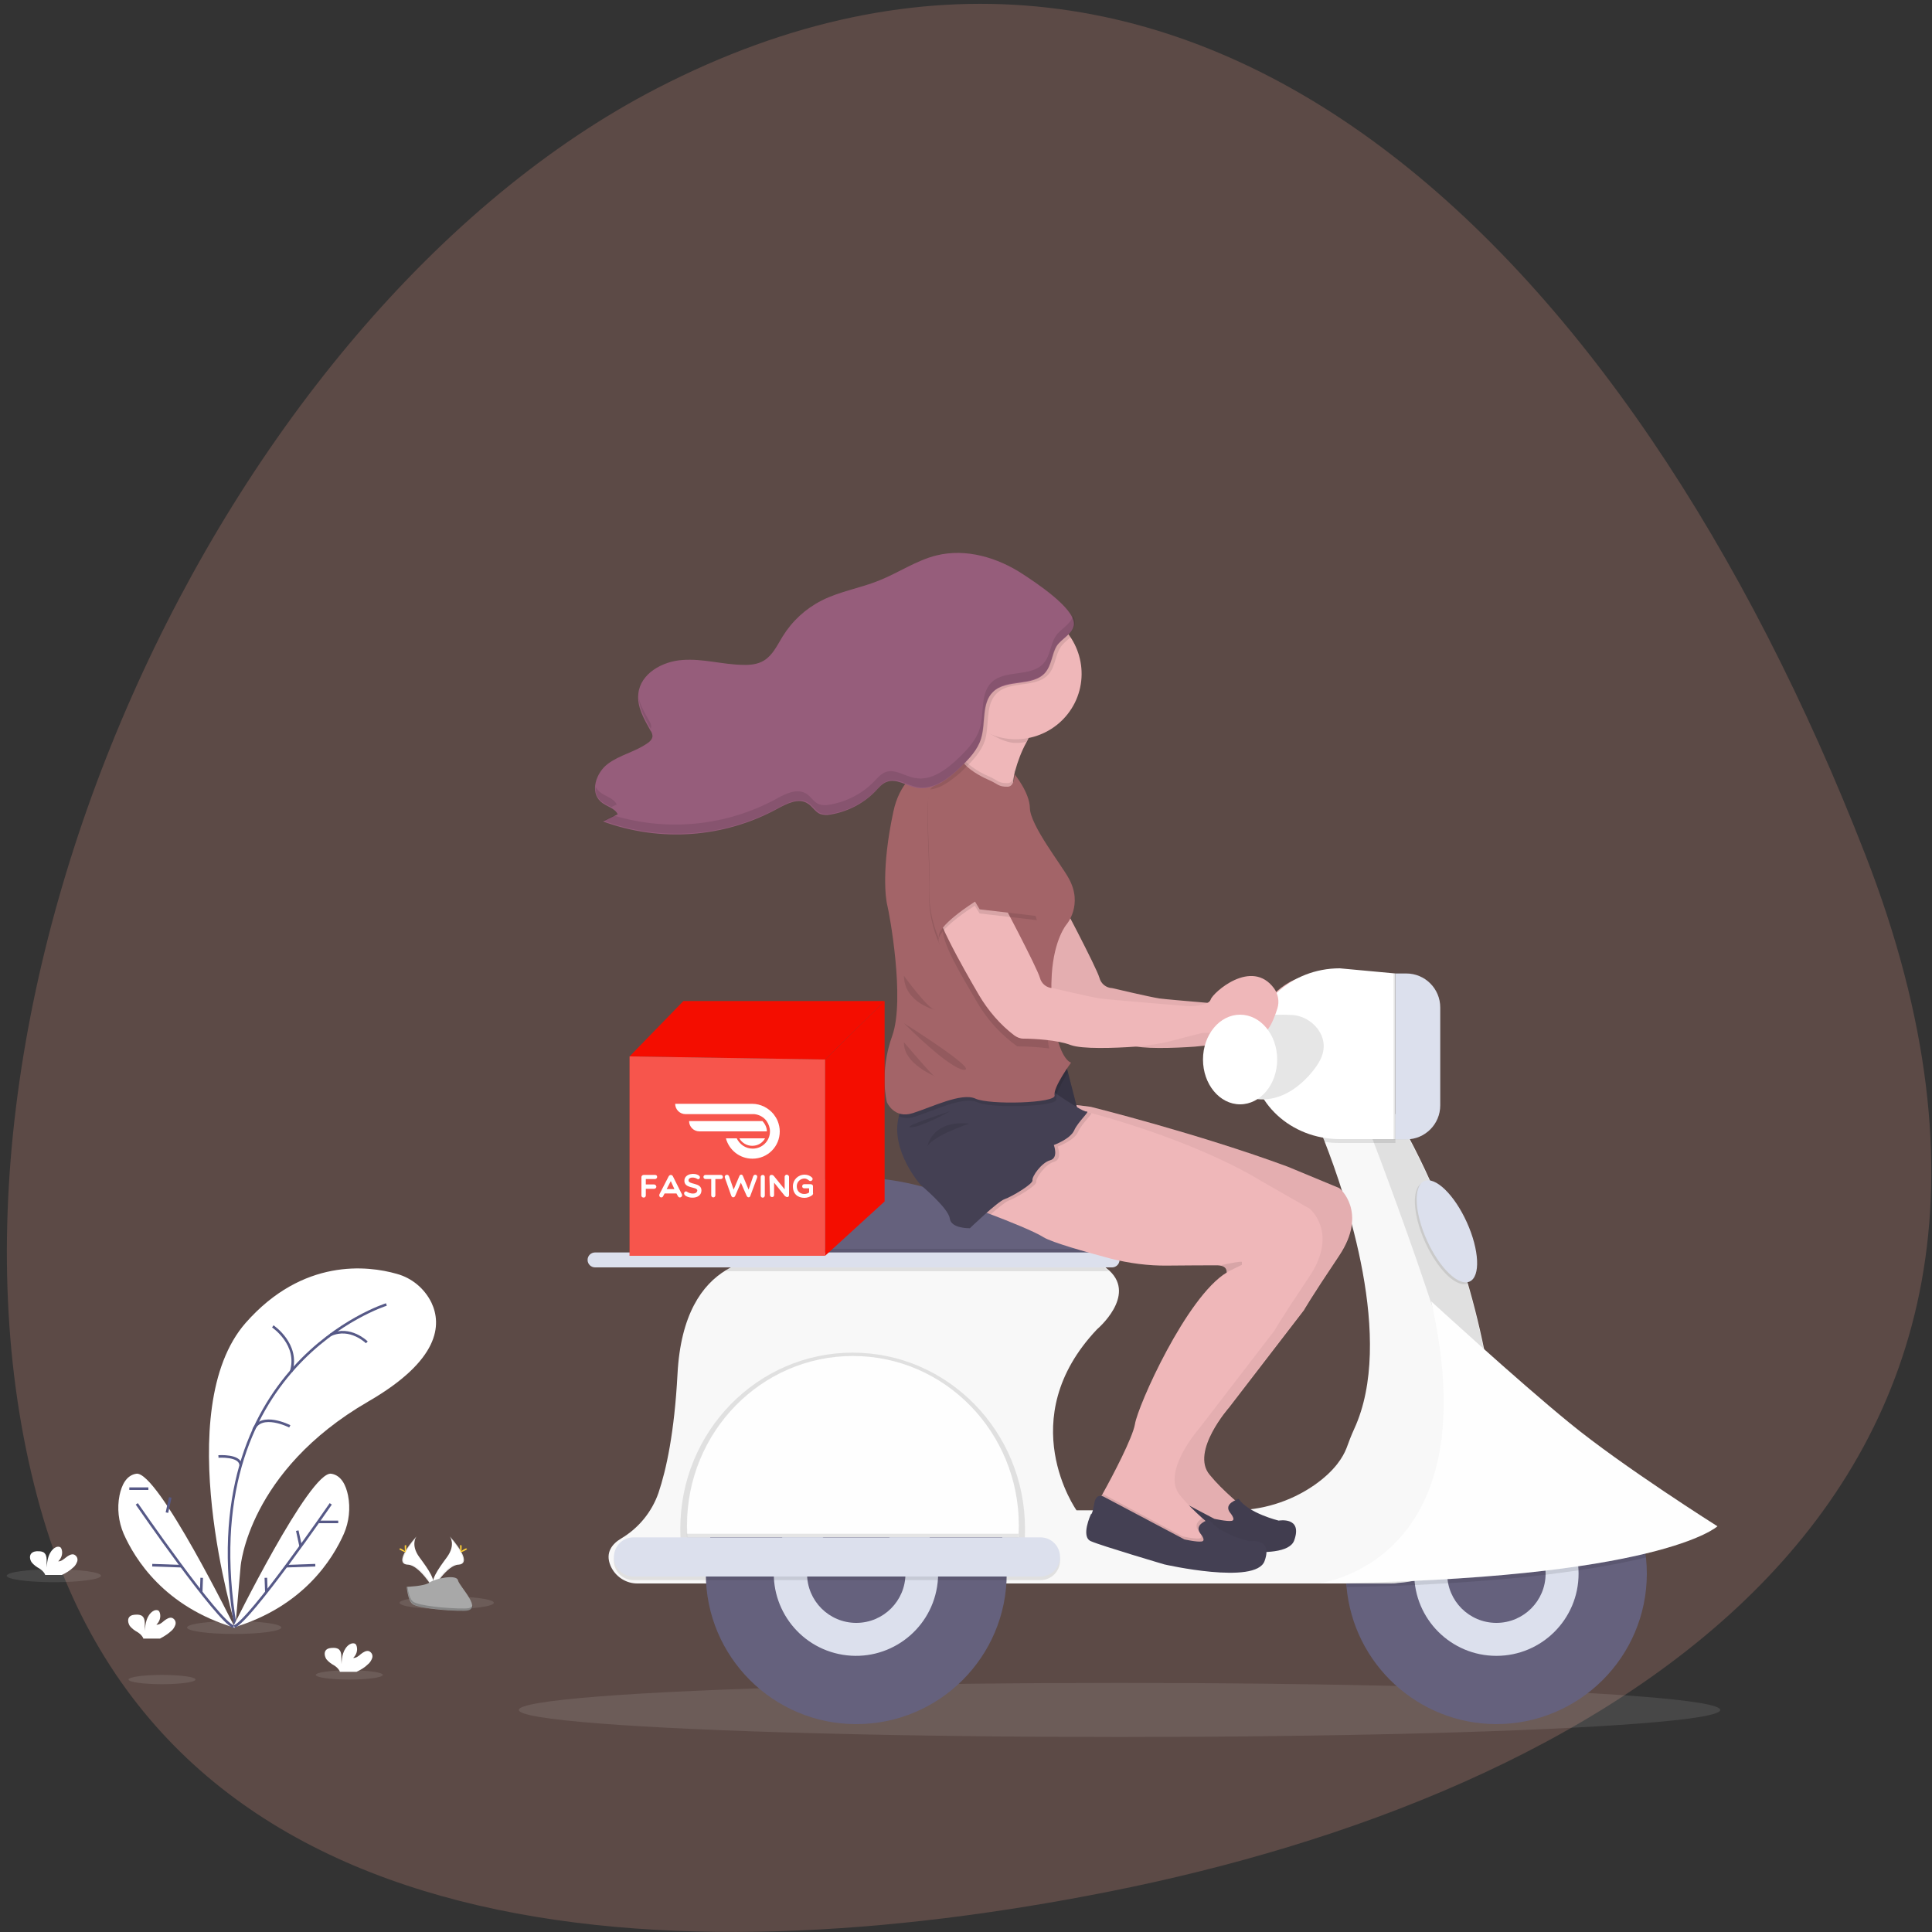 <?xml version="1.0" encoding="utf-8"?>
<!-- Generator: Adobe Illustrator 22.0.1, SVG Export Plug-In . SVG Version: 6.00 Build 0)  -->
<svg version="1.1" id="_x37_6d98801-3a87-461e-b488-021b663cdcb4"
	 xmlns="http://www.w3.org/2000/svg" xmlns:xlink="http://www.w3.org/1999/xlink" x="0px" y="0px" viewBox="0 0 750 750"
	 style="enable-background:new 0 0 750 750;" xml:space="preserve">
<rect x="0" y="0" width="750" height="750" fill="#333333" stroke="none"/>
<style type="text/css">
	.st0{opacity:0.2;fill:#FFA994;}
	.st1{opacity:0.1;fill:#FFFFFF;enable-background:new    ;}
	.st2{fill:#FFFFFF;}
	.st3{fill:none;stroke:#565987;stroke-miterlimit:10;}
	.st4{opacity:0.1;enable-background:new    ;}
	.st5{fill:#FFD037;}
	.st6{fill:#A8A8A8;}
	.st7{opacity:0.2;enable-background:new    ;}
	.st8{fill:#EFB7B9;}
	.st9{opacity:5.000000e-02;enable-background:new    ;}
	.st10{fill:none;}
	.st11{fill:#65617D;}
	.st12{fill:#DCE0ED;}
	.st13{fill:#F8F8F8;}
	.st14{opacity:0.1;fill:#F6F6F6;enable-background:new    ;}
	.st15{fill:#444053;}
	.st16{fill:#A36468;}
	.st17{fill:#965D7B;}
	.st18{opacity:0.1;}
	.st19{fill:#F40D00;}
	.st20{opacity:0.3;fill:#FFFFFF;enable-background:new    ;}
	.st21{enable-background:new    ;}
</style>
<path class="st0" d="M724.2,332c99.1,255-109.7,365.7-293.1,402.2c-168.6,33.6-366.2,26-415.4-148.6C-39,391.4,85.7,121.8,255,34.3
	C461.4-72.3,632,95,724.2,332z"/>
<title>on the way</title>
<ellipse class="st1" cx="20.9" cy="611.7" rx="18.3" ry="2.5"/>
<ellipse class="st1" cx="90.9" cy="631.8" rx="18.3" ry="2.5"/>
<ellipse class="st1" cx="173.4" cy="622.2" rx="18.3" ry="2.5"/>
<ellipse class="st1" cx="62.9" cy="652" rx="13" ry="1.8"/>
<ellipse class="st1" cx="135.6" cy="650.2" rx="13" ry="1.8"/>
<path class="st2" d="M91.4,631.2c0,0-25.6-84,4-117.7c22.2-25.2,47.4-22.2,58.6-19c5.9,1.6,10.8,5.7,13.5,11.2
	c4,8.5,3.3,22.3-24.6,38.4c-46.6,27-49.5,64-49.5,64L91.4,631.2z"/>
<path class="st3" d="M150,506.4c0,0-75.6,23.6-58.6,124.9"/>
<path class="st3" d="M105.9,514.9c0,0,10.4,7,7.1,17.6"/>
<path class="st3" d="M142.4,521.1c0,0-6.4-6.4-14.1-2.9"/>
<path class="st3" d="M112.5,553.7c0,0-11.2-5.7-14.1,1.4"/>
<path class="st3" d="M84.8,565.4c0,0,8.4-0.6,8.6,3.3"/>
<path class="st2" d="M90.3,631.9c0,0,30-61.1,38.3-59.8c3.9,0.6,5.7,4.5,6.5,8.4c1,5,0.4,10.3-1.6,14.9
	C129.2,605.1,117.8,623.8,90.3,631.9z"/>
<path class="st3" d="M128.4,583.8c0,0-31.5,45.7-37.6,47.7"/>
<line class="st3" x1="131.3" y1="590.8" x2="123.9" y2="590.8"/>
<line class="st3" x1="122.4" y1="607.6" x2="110.9" y2="608"/>
<line class="st3" x1="115.4" y1="594.2" x2="116.7" y2="600.2"/>
<line class="st3" x1="103.2" y1="612.5" x2="103.4" y2="618"/>
<path class="st2" d="M91.2,631.9c0,0-30-61.1-38.3-59.8c-3.9,0.6-5.7,4.5-6.5,8.4c-1,5-0.4,10.2,1.6,14.9
	C52.3,605.1,63.7,623.8,91.2,631.9z"/>
<path class="st3" d="M53.1,583.8c0,0,31.5,45.7,37.6,47.7"/>
<line class="st3" x1="50.2" y1="577.9" x2="57.6" y2="577.9"/>
<line class="st3" x1="59.1" y1="607.6" x2="70.6" y2="608"/>
<line class="st3" x1="66.1" y1="581.3" x2="64.8" y2="587.2"/>
<line class="st3" x1="78.3" y1="612.5" x2="78.1" y2="618"/>
<path class="st2" d="M142.8,646.1c0.8-0.6,1.4-1.6,1.7-2.5c0.3-1.1-0.2-2.1-1.2-2.6c-1.1-0.4-2.3,0.4-3.2,1.1
	c-0.9,0.8-1.9,1.6-3,1.5c1.2-1.1,1.8-2.8,1.4-4.4c-0.1-0.4-0.2-0.6-0.4-0.9c-0.6-0.6-1.7-0.4-2.5,0.1c-2.3,1.6-3,4.8-3,7.6
	c-0.1-1.1-0.1-2.1-0.1-3.1c0-1.1-0.3-2.2-1.2-2.8c-0.6-0.3-1.1-0.4-1.8-0.4c-1.1,0-2.2,0.1-2.9,0.8c-0.9,0.9-0.6,2.5,0.1,3.6
	c0.8,1,1.9,1.8,3,2.4c0.8,0.5,1.6,1.2,2.1,2.1c0.1,0.1,0.1,0.2,0.1,0.4h6.5C140.1,648.2,141.6,647.3,142.8,646.1z"/>
<path class="st2" d="M28.3,608.6c0.8-0.6,1.4-1.6,1.7-2.5c0.3-1.1-0.2-2.1-1.2-2.6c-1.1-0.4-2.3,0.4-3.2,1.1s-1.9,1.6-3,1.5
	c1.2-1.1,1.8-2.8,1.4-4.4c-0.1-0.4-0.2-0.6-0.4-0.9c-0.6-0.6-1.7-0.4-2.4,0.1c-2.3,1.6-3,4.8-3,7.6c-0.1-1.1-0.1-2.1-0.1-3.1
	c0-1.1-0.3-2.2-1.2-2.8c-0.6-0.3-1.2-0.4-1.8-0.4c-1.1-0.1-2.2,0.1-2.9,0.8c-0.9,0.9-0.6,2.5,0.1,3.5c0.8,1,1.9,1.8,3,2.4
	c0.8,0.5,1.6,1.2,2.1,2.1c0.1,0.1,0.1,0.2,0.1,0.4h6.5C25.7,610.6,27.1,609.7,28.3,608.6z"/>
<path class="st2" d="M66.4,633.2c0.8-0.6,1.4-1.6,1.7-2.5c0.3-1.1-0.2-2.1-1.2-2.6c-1.1-0.4-2.3,0.4-3.2,1.1c-0.9,0.8-1.9,1.6-3,1.5
	c1.2-1.1,1.8-2.8,1.4-4.4c-0.1-0.4-0.2-0.6-0.4-0.9c-0.6-0.6-1.7-0.4-2.4,0.1c-2.3,1.6-3,4.8-3,7.6c-0.1-1.1-0.1-2.1-0.1-3.1
	c0-1.1-0.3-2.2-1.2-2.8c-0.6-0.3-1.2-0.4-1.8-0.4c-1.1,0-2.2,0.1-2.9,0.8c-0.9,0.9-0.6,2.5,0.1,3.6c0.8,1,1.9,1.8,3,2.4
	c0.8,0.5,1.6,1.2,2.1,2.1c0.1,0.1,0.1,0.2,0.1,0.4h6.5C63.8,635.2,65.2,634.3,66.4,633.2z"/>
<path class="st2" d="M174.6,596.4c0,0,2.5,3.2-1.1,8.1c-3.6,4.9-6.5,8.9-5.3,12c0,0,5.4-9,9.8-9.1
	C182.3,607.1,179.4,601.8,174.6,596.4z"/>
<path class="st4" d="M174.6,596.4c0.2,0.3,0.4,0.6,0.5,1c4.3,5,6.6,9.8,2.5,9.8c-3.8,0.1-8.4,7-9.6,8.7c0,0.1,0.1,0.3,0.1,0.4
	c0,0,5.4-9,9.8-9.1C182.3,607.1,179.4,601.8,174.6,596.4z"/>
<path class="st5" d="M179.2,600.5c0,1.1-0.1,2.1-0.3,2.1s-0.3-0.9-0.3-2.1s0.1-0.6,0.4-0.6C179.2,600,179.2,599.4,179.2,600.5z"/>
<path class="st5" d="M180.7,601.8c-1,0.6-1.8,0.8-1.9,0.7c-0.1-0.1,0.6-0.7,1.6-1.2c1-0.5,0.6-0.1,0.7,0
	C181.3,601.5,181.7,601.3,180.7,601.8z"/>
<path class="st2" d="M161.7,596.4c0,0-2.5,3.2,1.1,8.1c3.6,4.9,6.5,8.9,5.3,12c0,0-5.4-9-9.8-9.1
	C153.9,607.2,156.9,601.8,161.7,596.4z"/>
<path class="st4" d="M161.7,596.4c-0.2,0.3-0.4,0.6-0.5,1c-4.3,5-6.6,9.8-2.5,9.8c3.8,0.1,8.4,7,9.6,8.7c-0.1,0.1-0.1,0.3-0.1,0.4
	c0,0-5.4-9-9.8-9.1C153.9,607.1,156.9,601.8,161.7,596.4z"/>
<path class="st5" d="M157.1,600.5c0,1.1,0.1,2.1,0.3,2.1c0.1,0,0.3-0.9,0.3-2.1s-0.1-0.6-0.3-0.6C157.3,600,157.1,599.4,157.1,600.5
	z"/>
<path class="st5" d="M155.6,601.8c1,0.6,1.8,0.8,1.9,0.7c0.1-0.1-0.7-0.7-1.6-1.2c-0.9-0.5-0.6-0.1-0.7,0
	C155.1,601.5,154.6,601.3,155.6,601.8z"/>
<path class="st6" d="M157.9,616c0,0,6.9-0.2,8.9-1.7c2.1-1.5,10.5-3.3,11-0.8c0.5,2.4,10.3,11.8,2.5,11.8c-7.7,0.1-18-1.2-20-2.5
	C158.3,621.5,157.9,616,157.9,616z"/>
<path class="st7" d="M180.6,624.4c-7.7,0.1-18-1.2-20-2.5c-1.6-0.9-2.2-4.4-2.4-5.9h-0.2c0,0,0.4,5.5,2.5,6.8s12.3,2.5,20,2.5
	c2.3,0,3-0.8,3-2C183,624,182.2,624.4,180.6,624.4z"/>
<ellipse class="st1" cx="434.6" cy="663.8" rx="233.2" ry="10.5"/>
<path class="st8" d="M410.8,347.5c0,0,14.9,28.1,16,32.1c0.6,2.3,2.6,3.9,5,4c0,0,14.8,3.5,18.3,4s34.2,3,34.2,3s7.8,0.2,8.7-2.6
	c0.8-2.6,15.9-16.2,24.6-4.3c1.6,2.2,2.1,5.1,1.3,7.7c-1.6,5.1-4.9,13.2-8.4,8.1c-5-7.1-10.7-5.1-10.7-1.3s-7.9,2.4-10.5,2.9
	c-1.4,0.3-6.3,1.6-10.5,2.7c-4.9,1.3-9.9,2.1-14.9,2.5c-8.4,0.6-20.7,1-25.1-0.6c-5.3-2-14.4-2.5-18.4-2.5c-1.3,0-2.5-0.5-3.6-1.3
	c-5.5-4.2-10.1-9.6-13.7-15.5c-6.2-10.6-18.8-32.6-17.9-39C386.1,341,410.8,347.5,410.8,347.5z"/>
<path class="st9" d="M410.8,347.5c0,0,14.9,28.1,16,32.1c0.6,2.3,2.6,3.9,5,4c0,0,14.8,3.5,18.3,4s34.2,3,34.2,3s7.8,0.2,8.7-2.6
	c0.8-2.6,15.9-16.2,24.6-4.3c1.6,2.2,2.1,5.1,1.3,7.7c-1.6,5.1-4.9,13.2-8.4,8.1c-5-7.1-10.7-5.1-10.7-1.3s-7.9,2.4-10.5,2.9
	c-1.4,0.3-6.3,1.6-10.5,2.7c-4.9,1.3-9.9,2.1-14.9,2.5c-8.4,0.6-20.7,1-25.1-0.6c-5.3-2-14.4-2.5-18.4-2.5c-1.3,0-2.5-0.5-3.6-1.3
	c-5.5-4.2-10.1-9.6-13.7-15.5c-6.2-10.6-18.8-32.6-17.9-39C386.1,341,410.8,347.5,410.8,347.5z"/>
<path class="st10" d="M581.4,560c-6.7,7.3-11.7,10.2-11.5,2.5c0.7-23.4-40.4-129-40.4-129l12.2-0.9
	C568.2,478.2,578.1,525.2,581.4,560z"/>
<path class="st11" d="M639.3,611c-0.1,32.3-26.3,58.3-58.5,58.3c-30.2-0.1-55.4-23.2-58.1-53.4c-0.1-0.9-0.1-1.9-0.2-2.8v-0.1
	c0-0.7-0.1-1.4-0.1-2.1c0-32.3,26.1-58.4,58.4-58.4C613.2,552.5,639.3,578.7,639.3,611L639.3,611z"/>
<circle class="st12" cx="580.9" cy="610.9" r="31.9"/>
<circle class="st11" cx="580.9" cy="610.9" r="19.1"/>
<path class="st11" d="M427.5,500l-140.7,2.8v-20.7c1.3-16.7,18.4-22.5,34-24.4c12.2-1.4,24.5-0.4,36.3,2.7
	c29.9,7.9,48.9,9.4,58.2,9.6c4.2,0.1,7.9,3.1,8.6,7.3c0.4,2.3,0.9,5,1.3,7.5c0.3,2,0.6,4,0.8,5.8C427,495.9,427.5,500,427.5,500z"/>
<path class="st13" d="M539.8,614.7H247.6c-4.6,0.1-8.8-2.7-10.6-6.9c-2.2-5.2,0.8-8.6,4.2-10.6c6.7-4,11.8-10.2,14.4-17.6
	c3.1-9.2,6.2-23.6,7.4-46.1c1.2-23.3,9.6-34.8,18.8-40.4l0,0c11.8-7.2,24.6-4.5,24.6-4.5l118.5,0.9c2.1,1,4,2.2,5.8,3.8
	c10.5,9.8-4.8,22.7-4.8,22.7c-33.1,34.9-8,70.3-8,70.3h60.5c11.3,0.1,22.4-3.3,31.7-9.7c8.2-5.7,11.3-11.1,12.6-14.4
	c0.9-2.5,1.9-5.1,3-7.5c15.9-34.5-3.3-90.6-11.5-111.6c-2.1-5.2-3.4-8.3-3.4-8.3l19-1.4l12-0.9h0.1c26.5,45.7,36.3,92.7,39.7,127.4
	c0.3,3.3,0.6,6.4,0.8,9.5c1.5,23.4-16.2,43.6-39.7,45.1C541.6,614.7,540.7,614.7,539.8,614.7z"/>
<path class="st4" d="M426.3,490.6H286.8v-5.8h138.5C425.7,486.8,426,488.7,426.3,490.6z"/>
<path class="st4" d="M430.5,493.5H282.7c-0.4,0-0.8-0.1-1.1-0.2c11.8-7.2,24.6-4.5,24.6-4.5l118.5,0.9
	C426.8,490.6,428.7,491.9,430.5,493.5z"/>
<path class="st12" d="M231,486.2h200.7c1.6,0,2.9,1.3,2.9,2.9l0,0c0,1.6-1.3,2.9-2.9,2.9H231c-1.6,0-2.9-1.3-2.9-2.9l0,0
	C228.1,487.5,229.4,486.2,231,486.2z"/>
<path class="st4" d="M581.4,560c-6.7,7.3-11.7,10.2-11.5,2.5c0.7-23.4-40.4-129-40.4-129l12.2-0.9
	C568.2,478.2,578.1,525.2,581.4,560z"/>
<path class="st4" d="M639,604.6c-6.9,1.7-15.6,3.4-26.2,5c-4,0.6-8.2,1.1-12.7,1.7c-10.8,1.3-23.4,2.4-37.9,3.3
	c-4.1,0.2-8.4,0.5-12.8,0.7c-8.3,0.4-17.1,0.6-26.6,0.8l-0.2-2.8v-0.1c13.2-5.3,34-19.5,37.3-56.6c30.1-11.6,63.9,3.4,75.5,33.5
	C637.3,594.7,638.5,599.6,639,604.6L639,604.6z"/>
<path class="st2" d="M511.6,614.7c0,0,67.1-7.3,44-109.5c0,0,33.1,30.4,53.7,47.2c20.6,16.9,57.4,40.1,57.4,40.1
	S644.7,613.2,511.6,614.7z"/>
<path class="st14" d="M511.6,614.7c0,0,67.1-7.3,44-109.5c0,0,33.1,30.4,53.7,47.2c20.6,16.9,57.4,40.1,57.4,40.1
	S644.7,613.2,511.6,614.7z"/>
<circle class="st11" cx="332.4" cy="610.9" r="58.4"/>
<ellipse transform="matrix(0.16 -0.987 0.987 0.16 -323.859 841.234)" class="st12" cx="332.4" cy="610.9" rx="31.9" ry="31.9"/>
<circle class="st11" cx="332.4" cy="610.9" r="19.1"/>
<path class="st4" d="M397.9,593.4c0-37.7-30-68.3-66.9-68.3s-66.9,30.6-66.9,68.3c0,1.6,0.1,3.2,0.1,4.7h133.5
	C397.9,596.6,397.9,595,397.9,593.4z"/>
<path class="st2" d="M395.5,592.2c0-36.3-28.8-65.8-64.4-65.8s-64.4,29.5-64.4,65.8c0,1.6,0.1,3,0.1,4.5h128.6
	C395.4,595.3,395.5,593.7,395.5,592.2z"/>
<path class="st14" d="M395.5,592.2c0,1.1,0,2.1-0.1,3.1c0,0.5-0.1,0.9-0.1,1.4H266.7c0-0.5-0.1-0.9-0.1-1.4
	c-0.1-1.1-0.1-2.1-0.1-3.1c0-36.3,28.8-65.8,64.4-65.8S395.5,555.9,395.5,592.2z"/>
<path class="st4" d="M395.4,595.4c0,0.5-0.1,0.9-0.1,1.4H266.7c0-0.5-0.1-0.9-0.1-1.4H395.4z"/>
<path class="st4" d="M245.9,598.2h158c4.2,0,7.6,3.4,7.6,7.6l0,0c0,4.2-3.4,7.6-7.6,7.6h-158c-4.2,0-7.6-3.4-7.6-7.6l0,0
	C238.4,601.6,241.7,598.2,245.9,598.2z"/>
<path class="st12" d="M245.9,596.8h158c4.2,0,7.6,3.4,7.6,7.6l0,0c0,4.2-3.4,7.6-7.6,7.6h-158c-4.2,0-7.6-3.4-7.6-7.6l0,0
	C238.4,600.2,241.7,596.8,245.9,596.8z"/>
<ellipse transform="matrix(0.911 -0.412 0.412 0.911 -147.444 273.691)" class="st4" cx="561.1" cy="478.8" rx="8.5" ry="21.4"/>
<ellipse transform="matrix(0.911 -0.412 0.412 0.911 -147.089 273.92)" class="st12" cx="561.8" cy="478.1" rx="8.5" ry="21.4"/>
<path class="st4" d="M541.7,432.6v11.1h-21.6c-2,0-4-0.1-6-0.5c-2.1-5.2-3.4-8.3-3.4-8.3l19-1.4L541.7,432.6z"/>
<path class="st2" d="M541.7,442.2h-21.6c-19,0-34.3-14.2-34.3-31.7v-2.9c0-17.5,15.4-31.7,34.3-31.7l21.6,2V442.2z"/>
<path class="st2" d="M506.1,394.6c0,0,13,6.9,5.5,18.6c0,0-9.1,14.9-23.4,13.5l-5.2-32.1C482.9,394.6,500,393.1,506.1,394.6z"/>
<path class="st4" d="M501.1,394c4.2,0.1,8,2.2,10.5,5.5c2.3,3.2,3.7,7.9-0.1,13.7c0,0-9.1,14.9-23.4,13.5l-5.2-32.1
	C482.9,394.6,493.7,393.6,501.1,394z"/>
<path class="st4" d="M541,377.9h4.2c7.3,0,13.2,5.9,13.2,13.2v38c0,7.3-5.9,13.2-13.2,13.2H541l0,0V377.9L541,377.9z"/>
<path class="st12" d="M541.7,377.9h4.2c7.3,0,13.2,5.9,13.2,13.2v38c0,7.3-5.9,13.2-13.2,13.2h-4.2l0,0V377.9L541.7,377.9z"/>
<path class="st8" d="M388.3,460.5c0,0,3.3,1.2,7.8,2.9c7.1,2.7,17.1,6.7,20.5,8.9c3.5,2.1,16.4,5.7,26.1,8.3
	c7.2,1.8,14.6,2.8,22,2.7c7.5-0.1,16.6-0.1,19.2-0.1c0.4,0,0.8,0,1.3,0.1c2.6,0.4,2.5,2.2,2.5,2.6v0.1
	c-15.6,9.4-34.5,51.7-35.6,58.8c-0.9,5.3-8.6,20-12.5,27c-1.3,2.3-2.1,3.8-2.1,3.8l4.7,5.5l13.7,6.2l13,5.7c0,0,13.7,0.7,13.9,0
	c0.3-0.7,0.2-8,0.2-8c-1.7-1.1-3.3-2.3-4.7-3.6c-3.1-2.8-6.1-5.7-8.7-8.9c-7.6-9,7.6-26.2,7.6-26.2l29-37.7c0,0,2.3-4.2,13.7-21.2
	c11.3-17,0-26.2,0-26.2l-20-8.3c-34.6-12.8-76.3-23.2-76.3-23.2l-0.6-0.1l-8.9-1.1L388.3,460.5z"/>
<path class="st15" d="M477.5,587.2c0,0,2.5,2.9,0.6,3.2c-1.8,0.3-6.7-0.8-6.7-0.8l-30.9-16.3c0,0-3.4-2.4-4.2,2.3
	c-0.8,4.7-1.3,4.2-1.3,4.2s-4.1,8.8,0,10.5c4.1,1.8,28.5,9,28.5,9s35.5,8.1,38.9-1.3s-6-7.7-6-7.7s-11.7-2.8-15.6-8.5
	C480.6,582.1,474.8,583.6,477.5,587.2z"/>
<path class="st9" d="M519.8,461l-20-8.3c-34.6-13-76.3-23.3-76.3-23.3l-0.6-0.1l-8.9-1.1l-25.8,32.3c0,0,3.3,1.2,7.8,2.9
	c7.1,2.7,17.1,6.7,20.5,8.9c3.5,2.1,16.4,5.7,26.1,8.3c7.2,1.8,14.6,2.8,22,2.7c7.5-0.1,16.6-0.1,19.2-0.1c0.4,0,0.8,0,1.3,0.1
	c2.6,0.4,2.5,2.2,2.5,2.6v0.1c-15.6,9.4-34.5,51.7-35.6,58.8c-0.9,5.3-8.6,20-12.5,27l-0.5,0.9c-1.1-0.1-2.3,0.2-2.8,2.9
	c-0.8,4.7-1.3,4.2-1.3,4.2s-4.1,8.8,0,10.5c4.1,1.8,28.5,9,28.5,9s35.5,8.1,38.9-1.3c3.4-9.3-6-7.7-6-7.7s-11.7-2.8-15.6-8.5
	c-0.4,0.1-0.7,0.2-1.1,0.4c-0.4-0.4-0.8-0.7-1.3-1.1c-3.1-2.8-6.1-5.7-8.7-8.9c-7.6-9,7.6-26.2,7.6-26.2l29-37.7
	c0,0,2.3-4.2,13.7-21.2C531.2,469.9,519.8,461,519.8,461z"/>
<path class="st8" d="M364.5,302.6l1.1,1.3l0.6,0.8l3.8,4.7c0,0,9,2.9,16.8,4.7c8.1,1.9,15.2,2.8,9.6-1.8c-3.5-2.8-3.7-7.6-2.4-12.8
	c1.1-4,2.5-7.8,4.5-11.4c0.3-0.6,0.6-1.1,0.8-1.6c1.8-3.3,3.7-6.4,5.8-9.4c-5-3.5-10.3-6.7-15.6-9.6c-6.5-3.3-11.8-4.8-8.4,1.8
	c2.2,4.2,1.5,9-0.6,13.6c-0.1,0.4-0.4,0.7-0.5,1.1c-1.8,3.5-4,6.9-6.7,9.8C370.6,297,367.7,299.9,364.5,302.6z"/>
<polygon class="st15" points="409.4,410.4 414.2,414.8 418.8,432.7 411.1,432.7 402.5,421.5 "/>
<polygon class="st4" points="402.5,421.5 407.7,428.3 411.1,432.7 418.8,432.7 418,429.6 414.7,416.7 414.2,414.8 409.4,410.4 
	402.8,421.1 "/>
<polygon class="st4" points="402.5,421.5 407.7,428.3 411.1,432.7 418.8,432.7 418,429.6 414.7,416.7 414.2,414.8 409.4,410.4 
	402.8,421.1 "/>
<path class="st8" d="M376.8,468.5c0,0,3.3,1.2,7.8,2.9c7.1,2.7,17.1,6.7,20.5,8.9c3.5,2.1,16.4,5.7,26.1,8.3
	c7.2,1.8,14.6,2.8,22,2.7c7.5-0.1,16.6-0.1,19.2-0.1c0.4,0,0.8,0,1.3,0.1c2.6,0.4,2.5,2.2,2.5,2.6v0.1
	c-15.6,9.4-34.5,51.7-35.6,58.8c-0.9,5.3-8.6,20-12.5,27c-1.3,2.3-2.1,3.8-2.1,3.8l4.7,5.5l13.7,6.2l13,5.7c0,0,13.7,0.7,13.9,0
	s0.2-8,0.2-8c-1.7-1.1-3.3-2.3-4.7-3.6c-3.1-2.8-6.1-5.7-8.7-8.9c-7.6-9,7.6-26.2,7.6-26.2l29-37.7c0,0,2.3-4.2,13.7-21.2
	c11.3-17,0-26.2,0-26.2l-18.2-10.4c-28.3-17.2-68.2-27.1-68.2-27.1l-0.6-0.1l-8.9-1.1L376.8,468.5z"/>
<path class="st4" d="M425.9,583.7l4.7,5.5l13.7,6.2l13,5.7c0,0,13.7,0.7,13.9,0c0.3-0.7,0.2-8,0.2-8c-1.7-1.1-3.3-2.3-4.7-3.6
	c-1.5,0.8-3.1,2.3-1.6,4.5c0,0,2.5,2.9,0.6,3.2c-1.8,0.3-6.7-0.8-6.7-0.8L428.2,580l-0.2-0.1C426.8,582.2,425.9,583.7,425.9,583.7z"
	/>
<path class="st15" d="M465.9,595.2c0,0,2.5,2.9,0.6,3.2c-1.8,0.3-6.7-0.8-6.7-0.8L429,581.3c0,0-3.4-2.4-4.2,2.3
	c-0.8,4.7-1.3,4.2-1.3,4.2s-4.1,8.8,0,10.5c4.1,1.8,28.5,9,28.5,9s35.5,8.1,38.9-1.3c3.4-9.3-6-7.7-6-7.7s-11.7-2.8-15.6-8.5
	C469.1,590.1,463.4,591.6,465.9,595.2z"/>
<path class="st4" d="M378.7,281.1c4.1,2.8,10.3,7.3,15.6,7.3c1.3,0,2.8-0.1,4.1-0.4c2-3.8,4.2-7.5,6.7-11c0,0-31.2-21.7-24.1-7.8
	C383.4,273.9,381.1,276.2,378.7,281.1z"/>
<path class="st8" d="M368.9,261.5c0,8.6,4.4,16.7,11.6,21.4c0.8,0.5,1.6,1,2.5,1.4c12.6,6.3,27.9,1.1,34.2-11.4
	c6.3-12.6,1.1-27.9-11.4-34.2c-12.6-6.3-27.9-1.1-34.2,11.4C369.8,253.7,368.9,257.6,368.9,261.5L368.9,261.5z"/>
<path class="st4" d="M376.8,468.5c0,0,3.3,1.2,7.8,2.9c2.8-2.5,5.7-4.8,6.9-5.3c2.6-0.9,11.1-5.9,10.8-7.3c-0.3-1.4,3.5-6.9,6.9-7.8
	c3.3-0.9,1.4-5.9,1.4-5.9s6.4-2.3,7.9-5.7s6.4-7.6,4.8-7.3c-0.7-0.1-1.4-0.4-2-0.8l-8.9-1.1L376.8,468.5z"/>
<path class="st15" d="M357.4,460c0,0,10.8,9,11.3,13c0.5,4,7.8,3.8,7.8,3.8s10.8-10.4,13.5-11.3s11.1-5.9,10.8-7.3
	c-0.3-1.4,3.5-6.9,6.9-7.8c3.3-0.9,1.4-5.9,1.4-5.9s6.4-2.3,7.9-5.7s6.4-7.6,4.8-7.3c-0.5,0.1-2-0.7-3.9-1.8c-2.3-1.4-5.3-3.3-7.7-5
	c-2.5-1.7-4.5-3.1-4.5-3.1s-1.1-0.2-3-0.5c-10.3-1.5-43.8-5.3-51.5,7.1c-1.1,1.6-1.8,3.4-2.3,5.3C345.5,446.6,357.4,460,357.4,460z"
	/>
<path class="st4" d="M368.8,431.4c0,0-11.1,6.2-15.2,6.2S368.8,431.4,368.8,431.4z"/>
<path class="st4" d="M376.2,436.2c0,0-16.5,5.5-16.5,9.9S358.1,434.4,376.2,436.2z"/>
<path class="st4" d="M415.8,411.2l-0.2,0.4C415.6,411.4,415.7,411.3,415.8,411.2z"/>
<path class="st4" d="M364.5,302.6l1.1,1.3l0.6,0.8l3.8,4.7c0,0,9,2.9,16.8,4.7c8.1,1.9,15.2,2.8,9.6-1.8c-3.5-2.8-3.7-7.6-2.4-12.8
	l-0.2-0.4c0,0,0.2,4.7-2.5,4.9c-3.8,0.1-3.9-1.1-7.4-2.6c-4.5-1.9-9.1-5.1-10.5-7.6C370.6,297,367.7,299.9,364.5,302.6z"/>
<path class="st4" d="M349,433.4c1.9,0.8,4.1,0.8,6.1,0.1c7.3-2.3,18.9-8.1,24.3-5.6c4.3,2,21.9,1.9,28.3,0.3
	c1.6-0.4,2.5-0.9,2.4-1.6c-0.1-0.7,0-1.4,0.2-2.1c0.8-2.4,2.8-5.7,4.3-8.1l-0.5-1.8l-4.8-4.4l-6.6,10.6c-10.3-1.5-43.8-5.3-51.5,7.1
	C350.3,429.8,349.5,431.6,349,433.4z"/>
<path class="st16" d="M344.3,427.9c0,0,2.8,6.6,10.1,4.2c7.3-2.3,18.9-8.1,24.3-5.6c5.4,2.5,31.4,1.8,30.7-1.3
	c-0.7-3,6.4-12.7,6.4-12.7s-3.9-0.7-6.2-13.3c-0.4-1.8-0.7-4-0.9-6.3c-0.6-4.9-0.7-9.8-0.4-14.7c0.9-13.7,5.7-19.3,5.7-19.3
	s6.6-7.6,0.9-17.9c-3-5.5-14.9-20.5-15.1-27.3c-0.1-6.1-6-13.2-6-13.2s0.2,4.7-2.5,4.9c-3.8,0.1-3.9-1.1-7.4-2.6
	c-5.2-2.2-10.5-6-10.8-8.6c0,0-21.7-1.1-26.3,20.9c-4.7,21.9-3,34-2.3,36.6c0.7,2.6,6.9,36.1,1.9,50.3
	C341.2,416.3,344.3,427.9,344.3,427.9z"/>
<path class="st4" d="M379.5,389.4c3.9,6.6,9.1,12.3,15.4,16.8c4.2,0,8.3,0.3,12.4,0.8c-0.4-1.8-0.7-4-0.9-6.3
	c-0.6-4.9-0.7-9.8-0.4-14.7c-1.3-0.7-2.4-1.9-2.8-3.4c-1.2-4-11.7-23.2-11.7-23.2s-24.6-6.4-25.5,0S373.4,378.8,379.5,389.4z"/>
<path class="st8" d="M387.7,347.5c0,0,14.9,28.1,16,32.1c0.6,2.3,2.6,3.9,5,4c0,0,14.8,3.5,18.3,4s34.3,3,34.3,3s7.8,0.2,8.7-2.6
	c0.8-2.6,15.9-16.2,24.6-4.3c1.6,2.2,2.1,5.1,1.3,7.7c-1.6,5.1-4.9,13.2-8.4,8.1c-5-7.1-10.7-5.1-10.7-1.3s-7.9,2.4-10.5,2.9
	c-1.4,0.3-6.3,1.6-10.5,2.7c-4.9,1.3-9.9,2.1-15,2.5c-8.4,0.6-20.7,1-25.1-0.6c-5.2-2-14.4-2.5-18.4-2.5c-1.3,0-2.5-0.5-3.6-1.3
	c-5.5-4.2-10.1-9.6-13.6-15.5c-6.2-10.6-18.8-32.6-17.9-39C363,341,387.7,347.5,387.7,347.5z"/>
<path class="st4" d="M382.7,308.5c0,0,8,13.2,11.7,22.7c3.7,9.4,8.1,26,8.1,26l-22.2-2.6l-1.9-3c0,0-15.9,9.9-13.9,14.2
	s-4.2-6.4-3.8-18.4c0.5-12-1.7-33.5,0-38.7C362.5,303.2,377.5,304.5,382.7,308.5z"/>
<path class="st16" d="M360.8,345.8c-0.5,12,5.7,22.7,3.8,18.4s13.9-14.2,13.9-14.2l1.8,3l22.2,2.6c0,0-4.5-16.5-8.1-26
	c-2.2-5.3-4.7-10.5-7.6-15.6c-2.3-4.1-4-7.1-4-7.1c-3-2.3-9.6-3.8-14.7-3.4c-0.8,0.1-1.6,0.1-2.4,0.3c-2.1,0.4-3.8,1.2-4.6,2.5
	c-0.1,0.2-0.2,0.4-0.3,0.6C359.1,312.3,361.3,333.7,360.8,345.8z"/>
<path class="st4" d="M350.9,378.8c0,0,9.4,13,12.2,13.3C363.1,392,351.1,389.4,350.9,378.8z"/>
<path class="st4" d="M350.9,397.2c0,0,17.7,17.9,23.4,18.1C379.9,415.4,350.9,397.2,350.9,397.2z"/>
<path class="st4" d="M350.9,404.6c0,0,11.3,13.3,12,13.3S350.7,413.3,350.9,404.6z"/>
<path class="st4" d="M361.1,306.5c1.8-0.3,3.6-0.8,5.2-1.8c0.6-0.4,1.2-0.7,1.8-1.1c2.3-1.6,4.5-3.3,6.4-5.3c3.3-3.2,6.5-6.7,7.9-11
	c0.3-1,0.5-2.1,0.6-3c0.8-5.5,0.1-11.5,4-15.2c0.7-0.7,1.6-1.3,2.5-1.7c5.5-2.6,13.5-0.9,17.6-5.7c2.6-3,2.5-7.2,4.6-10.4
	c0.8-1.4,2.5-2.6,3.9-4c-7.7-11.8-23.5-15-35.3-7.3c-11.8,7.7-15,23.5-7.3,35.3c1.9,3,4.5,5.5,7.4,7.4c-0.1,0.4-0.4,0.7-0.5,1.1
	c-4.9,9.9-15.4,18.6-15.4,18.6l1.1,1.3C363.5,304.4,361.8,305.2,361.1,306.5z"/>
<path class="st17" d="M405.7,261.2c-4.8,5.5-14.9,2.3-20.2,7.4c-4.6,4.4-2.8,12.1-4.7,18.2c-1.3,4.3-4.6,7.8-7.9,11
	c-4.7,4.6-10.8,9.3-17.3,8c-3.8-0.8-7.6-3.7-11.3-2.3c-1.8,0.6-3.2,2.3-4.5,3.7c-4.7,4.8-10.8,7.9-17.4,9c-1.3,0.3-2.7,0.2-4-0.2
	c-2-0.8-3-3-4.9-4.1c-3.5-2.3-8.1,0.1-11.8,2.1c-20.8,11.3-45.4,13-67.6,4.9l5.7-2.8c-1.2-2.5-4.5-3-6.6-4.9
	c-4.3-3.8-1.8-11.3,2.8-14.7c4.5-3.4,10.5-4.6,15.2-7.9c1-0.6,1.9-1.5,2.1-2.7c0-0.8-0.3-1.7-0.8-2.3c-2.5-4.5-5.3-9.2-4.7-14.3
	c0.8-7.8,9.3-12.6,17.2-13.1c7.8-0.6,15.6,1.8,23.4,1.9c2.8,0.1,5.8-0.2,8.2-1.7c3.4-2.1,5.1-5.9,7.2-9.3c3.7-6,8.9-10.8,15.2-14
	c7.1-3.6,15.1-4.8,22.4-7.8c7.5-3,14.4-7.8,22.2-9.7c11.4-2.8,23.6,0.8,33.5,7.3c4.7,3.1,19.9,13,19.8,19.3c-0.1,3.8-5,5.8-6.8,8.7
	C408.3,253.9,408.3,258.1,405.7,261.2z"/>
<g class="st18">
	<path d="M252,279.8c0.5,0.7,0.8,1.5,0.8,2.3c0,0.3-0.1,0.6-0.2,0.8c-2.1-3.7-4.2-7.6-4.6-11.7C248.8,274.3,250.5,277.1,252,279.8z"
		/>
	<path d="M232.8,307.4c2.1,1.8,5.4,2.3,6.6,4.9l-2.1,1c-1.3-0.6-2.7-1.4-3.9-2.3c-1.6-1.4-2.4-3.4-2.2-5.5
		C231.6,306.1,232.1,306.8,232.8,307.4z"/>
	<path d="M301.2,310.2c3.7-2.1,8.2-4.3,11.8-2.1c1.8,1.1,2.9,3.3,4.9,4.1c1.3,0.4,2.6,0.5,4,0.2c6.6-1.1,12.7-4.2,17.4-9
		c1.3-1.4,2.7-3,4.5-3.7c3.7-1.3,7.4,1.6,11.3,2.3c6.5,1.3,12.5-3.4,17.3-8c3.3-3.2,6.5-6.7,7.9-11c1.9-6.1,0.1-13.8,4.7-18.2
		c5.3-5,15.4-1.8,20.2-7.4c2.6-3,2.5-7.2,4.6-10.4c1.7-2.8,6.1-4.7,6.7-8c0.5,0.8,0.8,1.8,0.8,2.8c-0.1,3.8-5,5.8-6.8,8.7
		c-2,3.3-2,7.4-4.6,10.4c-4.8,5.5-14.9,2.3-20.2,7.4c-4.6,4.4-2.8,12.1-4.7,18.2c-1.3,4.3-4.6,7.8-7.9,11c-4.7,4.6-10.8,9.3-17.3,8
		c-3.8-0.8-7.6-3.7-11.3-2.3c-1.8,0.6-3.2,2.3-4.5,3.7c-4.7,4.8-10.8,7.9-17.4,9c-1.3,0.3-2.7,0.2-4-0.2c-2-0.8-3-3-4.9-4.1
		c-3.5-2.3-8.1,0.1-11.8,2.1c-20.8,11.3-45.4,13-67.6,4.9l4-2C259.3,322.9,282,320.6,301.2,310.2z"/>
</g>
<path class="st4" d="M476.2,493.9l5.9-2.9v-1.1c0-0.4-4.7,0.5-8.4,1.3C476.4,491.7,476.3,493.5,476.2,493.9z"/>
<ellipse class="st2" cx="481.4" cy="411.3" rx="14.4" ry="17.4"/>
<polygon class="st19" points="343.4,388.6 320.3,411.3 244.4,410.1 265.3,388.6 "/>
<polygon class="st19" points="343.4,466.4 343.4,388.6 320.3,411.3 320.3,487.5 "/>
<polygon class="st19" points="244.4,410.1 244.4,487.5 320.3,487.5 320.3,411.3 "/>
<polygon class="st20" points="244.4,410.1 244.4,487.5 320.3,487.5 320.3,411.3 "/>
<g>
	<g>
		<g>
			<g>
				<path class="st2" d="M292.6,432.6h-1.1c0.2,0,0.4,0,0.6,0C292.2,432.6,292.4,432.6,292.6,432.6z"/>
			</g>
			<g>
				<path class="st2" d="M292.6,432.6h-1.1c0.2,0,0.4,0,0.6,0C292.2,432.6,292.4,432.6,292.6,432.6z"/>
			</g>
		</g>
		<g>
			<path class="st2" d="M302.7,439.2L302.7,439.2c0,5.9-4.7,10.6-10.6,10.6c-5,0-9.1-3.4-10.3-7.9h4.2c1.1,2.3,3.4,4,6.2,4
				c3.7,0,6.7-3,6.7-6.7l0,0c0-1.5-0.5-2.8-1.3-4c-1.1-1.5-2.8-2.5-4.8-2.7c-0.2,0-0.4,0-0.6,0s-0.4,0-0.6,0h-25.5c-2.2,0-4-1.8-4-4
				H292c3.3,0,6.3,1.6,8.3,4c0.6,0.8,1.2,1.7,1.6,2.7C302.4,436.5,302.7,437.8,302.7,439.2z"/>
		</g>
		<g>
			<path class="st2" d="M292.6,432.6h-1.1c0.2,0,0.4,0,0.6,0C292.2,432.6,292.4,432.6,292.6,432.6z"/>
		</g>
		<path class="st2" d="M297.7,439.2h-11.3h-14.9c-2.2,0-4-1.8-4-4h28.5C297,436.3,297.7,437.7,297.7,439.2z"/>
		<path class="st2" d="M297,441.9c-1,1.8-2.8,2.9-5,2.9s-4-1.2-5-2.9H297z"/>
	</g>
	<g class="st21">
		<path class="st2" d="M250.7,457.8v2h3.2c0.4,0,0.9,0.4,0.9,0.9c0,0.4-0.4,0.8-0.9,0.8h-3.2v2.6c0,0.4-0.3,0.8-0.8,0.8
			c-0.6,0-0.9-0.4-0.9-0.8v-7.2c0-0.4,0.4-0.8,0.9-0.8h4.4c0.6,0,0.8,0.4,0.8,0.8s-0.4,0.8-0.8,0.8H250.7L250.7,457.8z"/>
		<path class="st2" d="M256.4,464.8c-0.4-0.2-0.6-0.7-0.4-1.2l3.6-7c0.4-0.6,1.2-0.7,1.6,0l3.5,7c0.5,1-1,1.8-1.5,0.8l-0.6-1.1H258
			l-0.6,1.1C257.3,464.8,256.8,464.9,256.4,464.8z M261.8,461.6l-1.4-3.1l-1.6,3.1H261.8z"/>
		<path class="st2" d="M265.7,458c0.3-2.4,4-2.9,5.7-1.6c0.8,0.7-0.1,1.8-0.8,1.2c-0.9-0.6-3-0.8-3.3,0.4c-0.4,2.1,5.1,0.8,5,4.2
			c-0.1,3.2-4.7,3.3-6.4,1.8c-0.4-0.4-0.4-0.9-0.2-1.2c0.4-0.4,0.7-0.4,1.1-0.1c1,0.7,3.7,1.2,3.9-0.6
			C270.5,460.5,265.3,461.6,265.7,458z"/>
		<path class="st2" d="M276.1,457.7h-2.2c-1.1,0-1.1-1.6,0-1.6h5.9c1.1,0,1.1,1.6,0,1.6h-2.1v6.3c0,1.1-1.6,1.1-1.6,0L276.1,457.7
			L276.1,457.7z"/>
		<path class="st2" d="M290.6,461.8l1.8-5.2c0.4-1,1.9-0.6,1.5,0.6l-2.5,6.7c-0.2,0.7-0.4,0.9-0.8,0.9c-0.4,0-0.6-0.3-0.8-0.7
			l-2.2-5l-2.1,4.9c-0.2,0.5-0.4,0.8-0.9,0.8c-0.4,0-0.6-0.3-0.8-0.8l-2.4-6.8c-0.4-1.1,1.2-1.6,1.6-0.6l1.8,5.2l2.2-5.2
			c0.3-0.8,1.1-0.8,1.4-0.1L290.6,461.8z"/>
		<path class="st2" d="M295.3,456.9c0-1,1.6-1.1,1.6,0v7.2c0,1.1-1.6,1.1-1.6,0V456.9z"/>
		<path class="st2" d="M298.7,457c0-0.4,0.1-0.9,0.8-0.9c0.4,0,0.6,0.1,0.9,0.4l4.2,5.2v-4.9c0-0.4,0.4-0.8,0.8-0.8s0.9,0.4,0.9,0.8
			v7.1c0,0.6-0.4,0.8-0.6,0.8c-0.4,0-0.6-0.1-1-0.4l-4.2-5.2v4.8c0,0.6-0.4,0.8-0.8,0.8s-0.8-0.3-0.8-0.8L298.7,457L298.7,457z"/>
		<path class="st2" d="M315.4,463.9c-0.9,0.7-2,1.1-3.1,1.1c-2.6,0-4.5-1.5-4.5-4.5c0-2.5,2-4.5,4.6-4.5c1,0,2.1,0.4,2.8,1.1
			c0.8,0.8-0.4,1.8-1.1,1.2c-0.5-0.4-1.1-0.8-1.8-0.8c-1.5,0-3,1.2-3,3c0,1.8,1.2,3,2.9,3c0.8,0,1.4-0.2,1.9-0.6v-1.6h-1.9
			c-1.1,0-1-1.6,0-1.6h2.5c0.5,0,0.9,0.4,0.9,0.7v2.7C315.7,463.4,315.6,463.6,315.4,463.9z"/>
	</g>
</g>
</svg>
